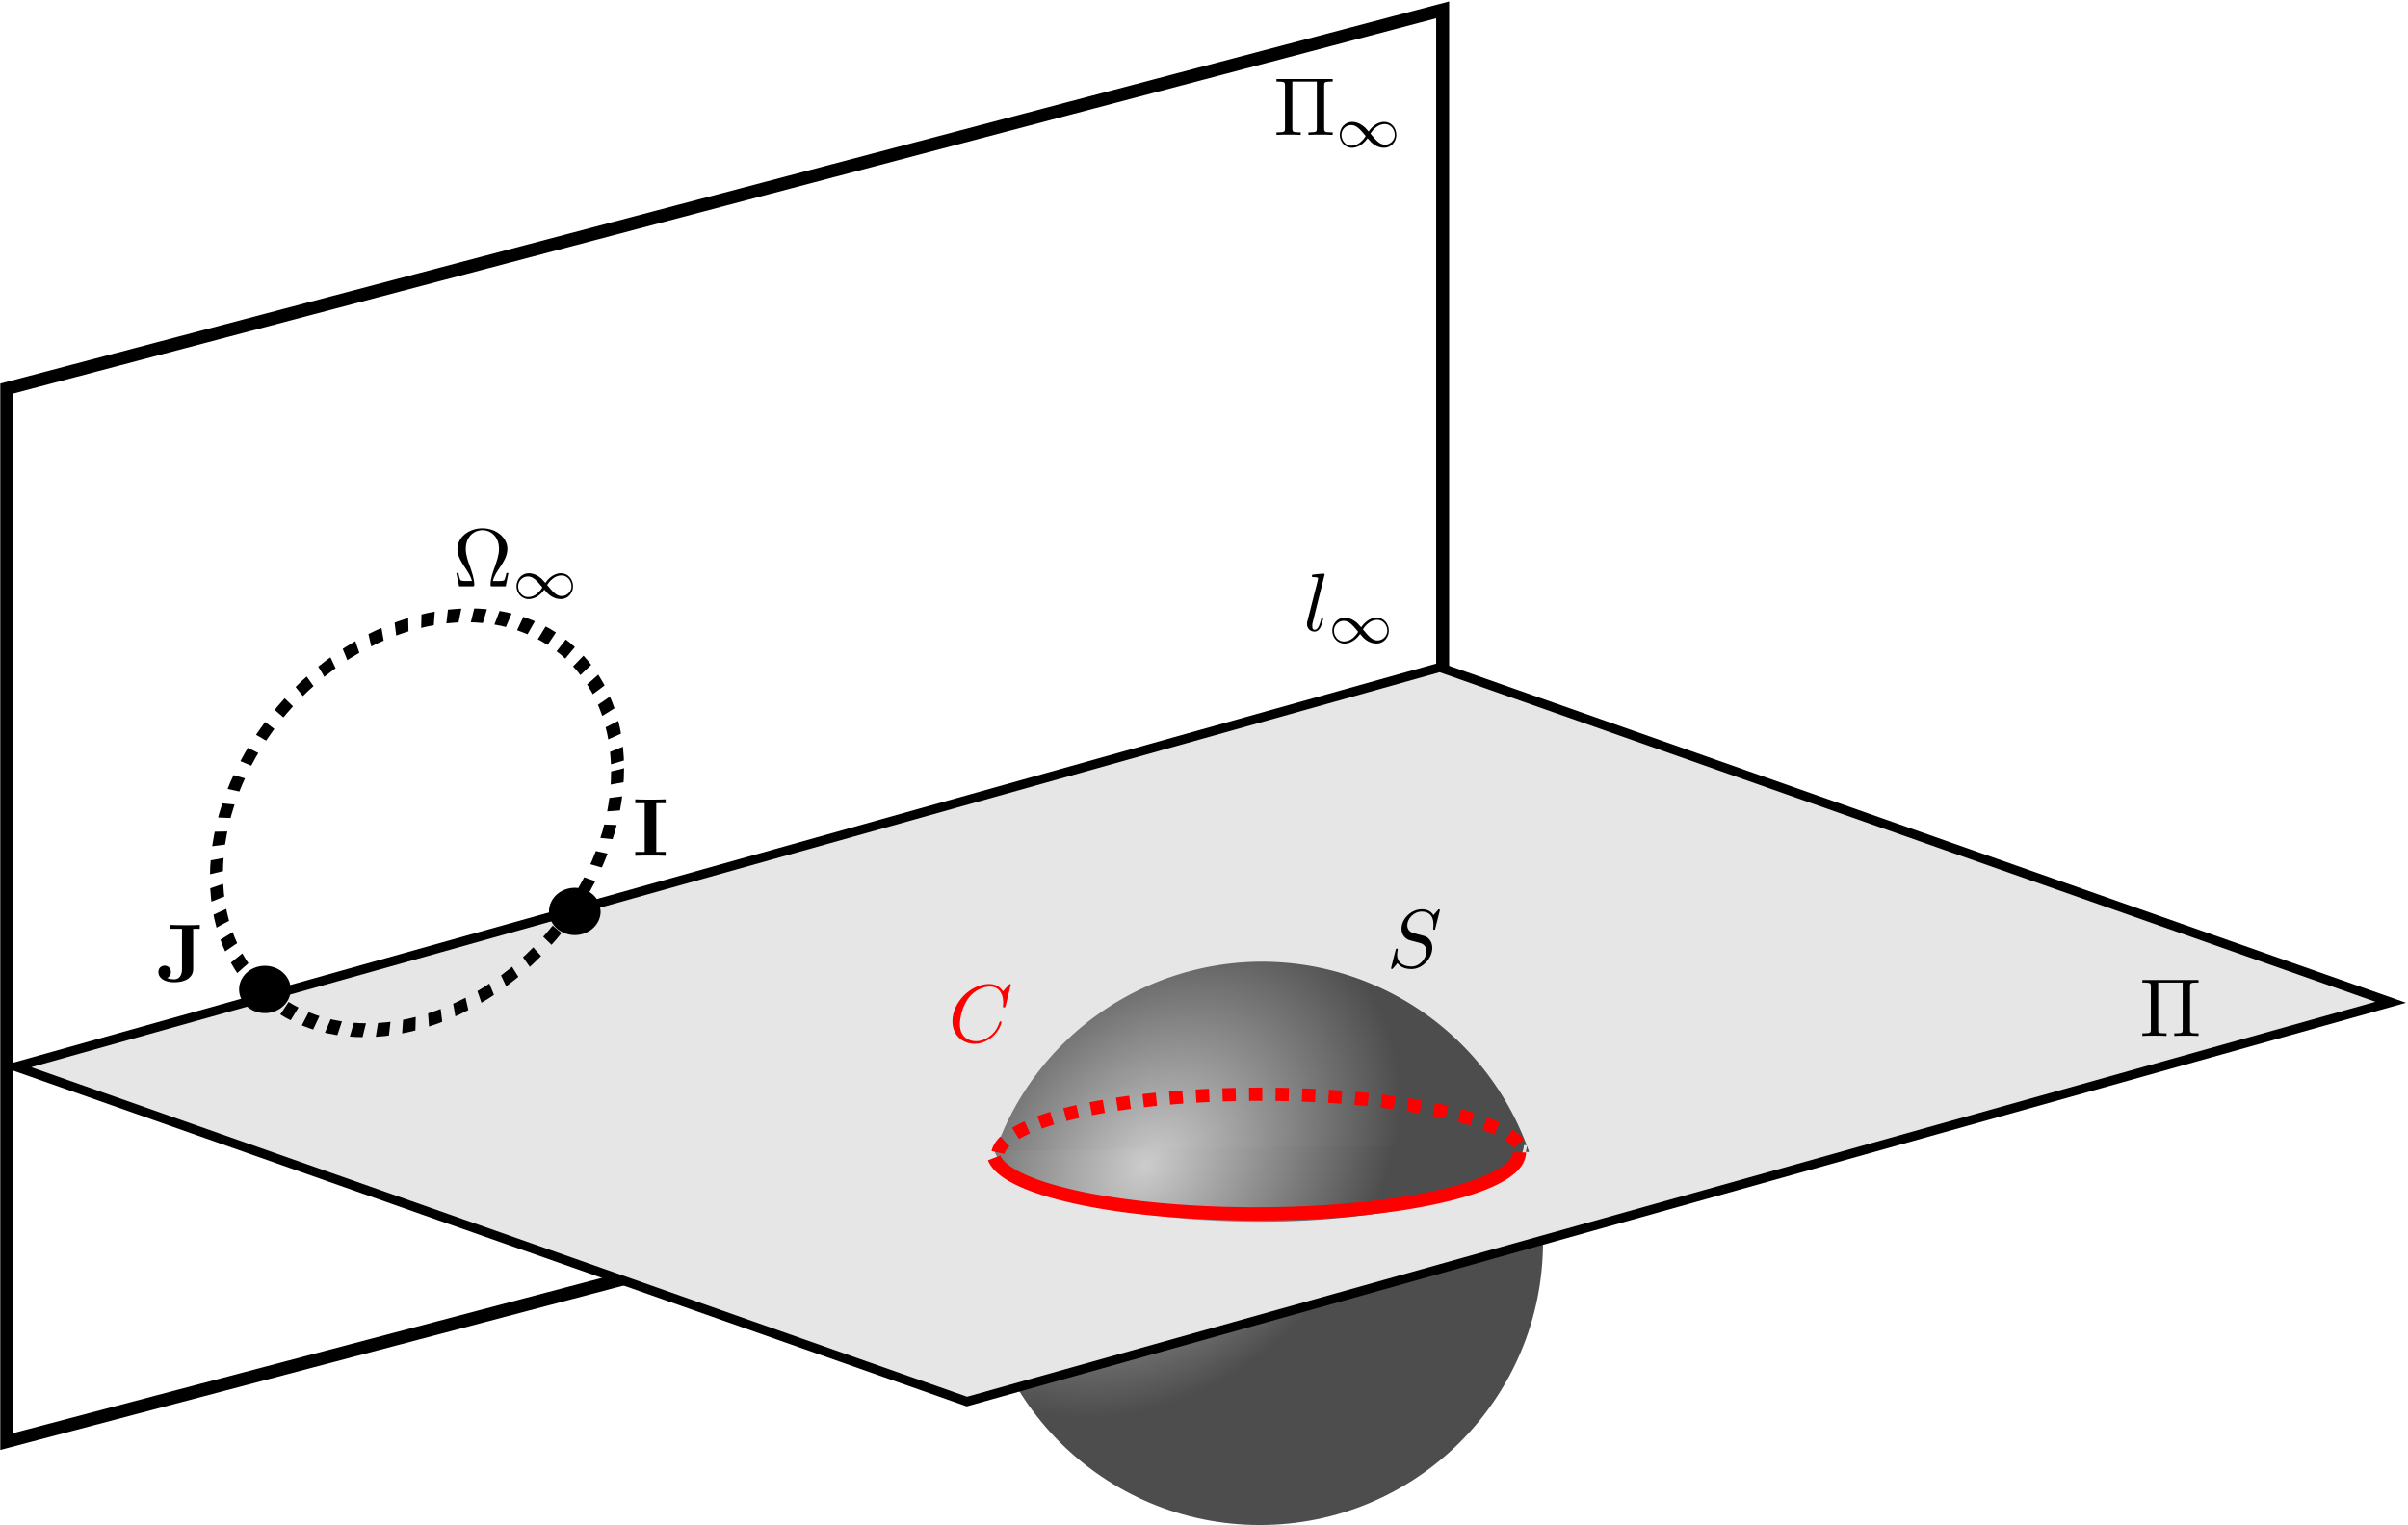 <?xml version="1.0" encoding="UTF-8" standalone="no"?>
<!-- Created with Inkscape (http://www.inkscape.org/) -->

<svg
   width="157.984mm"
   height="100.037mm"
   viewBox="0 0 157.984 100.037"
   version="1.1"
   id="svg1"
   inkscape:version="1.4 (1:1.4+202410161351+e7c3feb100)"
   sodipodi:docname="plane_circular_points.svg"
   xml:space="preserve"
   xmlns:inkscape="http://www.inkscape.org/namespaces/inkscape"
   xmlns:sodipodi="http://sodipodi.sourceforge.net/DTD/sodipodi-0.dtd"
   xmlns:xlink="http://www.w3.org/1999/xlink"
   xmlns="http://www.w3.org/2000/svg"
   xmlns:svg="http://www.w3.org/2000/svg"
   xmlns:ns1="http://www.iki.fi/pav/software/textext/"><sodipodi:namedview
     id="namedview1"
     pagecolor="#ffffff"
     bordercolor="#666666"
     borderopacity="1.0"
     inkscape:showpageshadow="2"
     inkscape:pageopacity="0.0"
     inkscape:pagecheckerboard="0"
     inkscape:deskcolor="#d1d1d1"
     inkscape:document-units="mm"
     inkscape:zoom="3.2686261"
     inkscape:cx="341.27489"
     inkscape:cy="222.26464"
     inkscape:window-width="1850"
     inkscape:window-height="1136"
     inkscape:window-x="70"
     inkscape:window-y="27"
     inkscape:window-maximized="1"
     inkscape:current-layer="layer1" /><defs
     id="defs1"><inkscape:path-effect
       effect="powerclip"
       message=""
       id="path-effect31"
       is_visible="true"
       lpeversion="1"
       inverse="true"
       flatten="false"
       hide_clip="false" /><linearGradient
       id="linearGradient26"
       inkscape:collect="always"><stop
         style="stop-color:#cccccc;stop-opacity:1;"
         offset="0"
         id="stop26" /><stop
         style="stop-color:#4d4d4d;stop-opacity:1"
         offset="1"
         id="stop27" /></linearGradient><radialGradient
       inkscape:collect="always"
       xlink:href="#linearGradient26"
       id="radialGradient27"
       cx="87.805"
       cy="135.388"
       fx="87.805"
       fy="135.388"
       r="18.575"
       gradientUnits="userSpaceOnUse"
       gradientTransform="matrix(0.566,0.526,-0.681,0.732,215.962,-35.315)" /><radialGradient
       inkscape:collect="always"
       xlink:href="#linearGradient26"
       id="radialGradient27-7"
       cx="87.805"
       cy="135.388"
       fx="87.805"
       fy="135.388"
       r="18.575"
       gradientUnits="userSpaceOnUse"
       gradientTransform="matrix(0.566,0.526,-0.681,0.732,264.362,-18.536)" /><radialGradient
       inkscape:collect="always"
       xlink:href="#linearGradient26"
       id="radialGradient27-7-4"
       cx="87.805"
       cy="135.388"
       fx="87.805"
       fy="135.388"
       r="18.575"
       gradientUnits="userSpaceOnUse"
       gradientTransform="matrix(0.566,0.526,-0.681,0.732,264.362,-18.536)" /><clipPath
       clipPathUnits="userSpaceOnUse"
       id="clipPath30"><path
         style="fill:none;stroke:#ff0000;stroke-width:0.974;stroke-dasharray:none;stroke-dashoffset:0"
         id="path30"
         sodipodi:type="arc"
         sodipodi:cx="229.25032"
         sodipodi:cy="125.39491"
         sodipodi:rx="17.301899"
         sodipodi:ry="5.0434246"
         sodipodi:start="0"
         sodipodi:end="3.0523645"
         sodipodi:arc-type="arc"
         d="m 246.552,125.395 a 17.302,5.043 0 0 1 -16.53,5.038 17.302,5.043 0 0 1 -18.005,-4.589"
         sodipodi:open="true" /></clipPath><clipPath
       clipPathUnits="userSpaceOnUse"
       id="clipPath31"><path
         id="lpe_path-effect31"
         style="fill:none;stroke:#ff0000;stroke-width:0.974;stroke-dasharray:none;stroke-dashoffset:0"
         class="powerclip"
         d="m 205.585,108.364 h 47.15 v 47.15 h -47.15 z m 6.433,17.48 a 17.302,5.043 0 0 0 18.005,4.589 17.302,5.043 0 0 0 16.53,-5.038" /></clipPath><g
       id="id-56457d49-1ef4-4620-846b-9499595e2f4a">
      <symbol
   overflow="visible"
   id="id-7280920e-e2da-428f-ba3a-6992be3d68e8">
        <path
   style="stroke:none"
   d=""
   id="id-e574ef5c-bcaa-4a6e-a270-4f3b23407407" />
      </symbol>
      <symbol
   overflow="visible"
   id="id-0d71722a-b58d-4b68-be81-cf0f7fa5037f">
        <path
   style="stroke:none"
   d="m 6.109,-6 c 0,-0.359 0.016,-0.469 0.781,-0.469 h 0.25 v -0.312 h -6.812 v 0.312 H 0.562 c 0.766,0 0.797,0.109 0.797,0.469 v 5.219 c 0,0.359 -0.031,0.469 -0.797,0.469 H 0.328 V 0 c 0.344,-0.031 1.094,-0.031 1.469,-0.031 0.375,0 1.125,0 1.469,0.031 V -0.312 H 3.031 C 2.266,-0.312 2.25,-0.422 2.25,-0.781 v -5.688 h 2.969 v 5.688 c 0,0.359 -0.016,0.469 -0.781,0.469 H 4.203 V 0 c 0.344,-0.031 1.078,-0.031 1.453,-0.031 0.391,0 1.125,0 1.484,0.031 v -0.312 h -0.25 c -0.766,0 -0.781,-0.109 -0.781,-0.469 z m 0,0"
   id="id-9ff4038b-7724-48f6-9d16-88eb85677295" />
      </symbol>
      <symbol
   overflow="visible"
   id="id-c1cb4207-f00b-4966-b0a1-df1460dcf2ac">
        <path
   style="stroke:none"
   d=""
   id="id-869de157-a900-4ce6-8e28-1c7563c39dfd" />
      </symbol>
      <symbol
   overflow="visible"
   id="id-c2e68b8d-7d0d-4eec-9c4e-459a1afa4399">
        <path
   style="stroke:none"
   d="m 4.031,-1.906 c -0.375,-0.438 -0.484,-0.547 -0.75,-0.734 -0.422,-0.312 -0.875,-0.438 -1.25,-0.438 -0.875,0 -1.5,0.75 -1.5,1.578 0,0.812 0.609,1.562 1.469,1.562 0.969,0 1.656,-0.781 1.906,-1.156 0.359,0.438 0.484,0.547 0.734,0.734 0.438,0.312 0.875,0.422 1.266,0.422 0.859,0 1.484,-0.734 1.484,-1.562 0,-0.828 -0.594,-1.578 -1.469,-1.578 -0.969,0 -1.641,0.797 -1.891,1.172 z m 0.219,0.25 c 0.281,-0.453 0.891,-1.156 1.734,-1.156 0.719,0 1.219,0.641 1.219,1.312 0,0.656 -0.547,1.188 -1.188,1.188 -0.656,0 -1.094,-0.531 -1.766,-1.344 z M 3.672,-1.359 C 3.406,-0.906 2.797,-0.188 1.938,-0.188 c -0.719,0 -1.203,-0.641 -1.203,-1.312 0,-0.672 0.547,-1.188 1.188,-1.188 0.641,0 1.094,0.531 1.75,1.328 z m 0,0"
   id="id-a2a199f2-4ea8-4028-8c6b-a21162aae136" />
      </symbol>
    </g></defs><g
     inkscape:label="Layer 1"
     inkscape:groupmode="layer"
     id="layer1"
     transform="translate(-98.1, -33.698)"><rect
       style="fill:none;stroke:#000000;stroke-width:0.88;stroke-dasharray:none"
       id="rect27"
       width="97.42"
       height="69.071"
       x="101.907"
       y="85.173"
       transform="matrix(0.967,-0.255,0,1,0,0)" /><circle
       style="fill:url(#radialGradient27);fill-opacity:1;stroke:none;stroke-width:0.865;stroke-dasharray:none"
       id="path23"
       cx="180.76"
       cy="115.16"
       r="18.575" /><rect
       style="fill:#e6e6e6;stroke:#000000;stroke-width:1.052;stroke-dasharray:none;stroke-dashoffset:0"
       id="rect28"
       width="97.004"
       height="66.162"
       x="-112.904"
       y="220.438"
       transform="matrix(0.963,-0.27,0.943,0.332,0,0)" /><g
       id="g32"
       transform="translate(-48.283,-16.583)"><path
         id="path32"
         clip-path="url(#clipPath31)"
         style="fill:url(#radialGradient27-7);fill-opacity:1;stroke:none;stroke-width:0.865;stroke-dasharray:none"
         d="m 229.16,113.364 a 18.575,18.575 0 0 0 -17.501,12.48 h 35.044 a 18.575,18.575 0 0 0 -17.543,-12.48 z" /><circle
         style="fill:url(#radialGradient27-7-4);fill-opacity:1;stroke:none;stroke-width:0.865;stroke-dasharray:none"
         id="path23-2-6"
         r="18.575"
         cy="131.939"
         cx="229.16"
         clip-path="url(#clipPath30)"
         transform="matrix(1.006,0,0,1.012,-1.665,-1.582)" /></g><path
       style="fill:none;stroke:#ff0000;stroke-width:0.87;stroke-dasharray:none;stroke-dashoffset:0"
       id="path28"
       sodipodi:type="arc"
       sodipodi:cx="180.52019"
       sodipodi:cy="109.29119"
       sodipodi:rx="17.263922"
       sodipodi:ry="4.0325952"
       sodipodi:start="0"
       sodipodi:end="3.0523645"
       sodipodi:arc-type="arc"
       d="m 197.784,109.291 a 17.264,4.033 0 0 1 -16.494,4.029 17.264,4.033 0 0 1 -17.965,-3.669"
       sodipodi:open="true" /><path
       style="fill:none;stroke:#ff0000;stroke-width:0.87;stroke-dasharray:0.87, 0.87;stroke-dashoffset:0"
       id="path28-2"
       sodipodi:type="arc"
       sodipodi:cx="180.81808"
       sodipodi:cy="109.50868"
       sodipodi:rx="17.263922"
       sodipodi:ry="4.0325952"
       sodipodi:start="3.1942816"
       sodipodi:end="6.1837095"
       sodipodi:arc-type="arc"
       d="m 163.578,109.296 a 17.264,4.033 0 0 1 16.836,-3.819 17.264,4.033 0 0 1 17.582,3.631"
       sodipodi:open="true" /><ellipse
       style="fill:none;stroke:#000000;stroke-width:0.88;stroke-dasharray:0.88, 0.88;stroke-dashoffset:0"
       id="path27"
       cx="129.741"
       cy="120.754"
       rx="13.608"
       ry="13.156"
       transform="matrix(0.967,-0.255,0,1,0,0)" /><g
       transform="matrix(0.541,0,0,0.541,128.042,68.353)"
       ns1:version="1.11.0"
       ns1:texconverter="pdflatex"
       ns1:pdfconverter="inkscape"
       ns1:text="$\\Omega_\\infty$"
       ns1:preamble="/home/inaki/.config/inkscape/extensions/textext/default_packages.tex"
       ns1:scale="1.0"
       ns1:alignment="middle center"
       ns1:inkscapeversion="1.4"
       ns1:jacobian_sqrt="0.352778"
       id="g35"><defs
   id="id-5e06609e-aa81-42fe-af1f-080f8d385d22">
    <g
   id="id-714bd3c3-fc25-4763-942b-decf24c913b3">
      <symbol
   overflow="visible"
   id="id-f098a775-b4ce-4942-9619-5fd15f96c501">
        <path
   style="stroke:none;stroke-width:0"
   d=""
   id="id-24a8436b-8d31-4e4d-9790-8b255f3e4ae4" />
      </symbol>
      <symbol
   overflow="visible"
   id="id-d053ee84-084e-42eb-803d-28c473ce6c1c">
        <path
   style="stroke:none;stroke-width:0"
   d="M 6.75,-1.609 H 6.5 c -0.047,0.25 -0.094,0.484 -0.188,0.719 -0.047,0.156 -0.078,0.25 -0.656,0.25 H 4.859 C 5,-1.203 5.297,-1.688 5.75,-2.344 c 0.469,-0.703 0.875,-1.391 0.875,-2.188 0,-1.375 -1.344,-2.5 -3.031,-2.5 -1.703,0 -3.031,1.141 -3.031,2.5 0,0.797 0.406,1.484 0.875,2.188 0.438,0.656 0.75,1.141 0.891,1.703 H 1.531 C 0.953,-0.641 0.922,-0.734 0.875,-0.875 0.781,-1.109 0.734,-1.359 0.688,-1.609 h -0.25 L 0.766,0 h 1.594 c 0.219,0 0.25,0 0.25,-0.203 0,-0.703 -0.312,-1.578 -0.531,-2.219 -0.219,-0.578 -0.5,-1.359 -0.5,-2.109 0,-1.594 1.109,-2.281 2.016,-2.281 0.953,0 2.016,0.719 2.016,2.281 0,0.75 -0.281,1.5 -0.562,2.312 -0.156,0.422 -0.469,1.328 -0.469,2.016 C 4.578,0 4.609,0 4.828,0 h 1.594 z m 0,0"
   id="id-70caa095-138c-40b9-93b7-b40d80244ce3" />
      </symbol>
      <symbol
   overflow="visible"
   id="id-506af22f-3efc-4e7b-856e-e62a08526428">
        <path
   style="stroke:none;stroke-width:0"
   d=""
   id="id-591ba02a-7a12-42f1-93e6-a8e6ceaa646b" />
      </symbol>
      <symbol
   overflow="visible"
   id="id-8ed7a9b1-99c1-4849-abb6-ea092cc8578d">
        <path
   style="stroke:none;stroke-width:0"
   d="m 4.031,-1.906 c -0.375,-0.438 -0.484,-0.547 -0.75,-0.734 -0.422,-0.312 -0.875,-0.438 -1.25,-0.438 -0.875,0 -1.5,0.75 -1.5,1.578 0,0.812 0.609,1.562 1.469,1.562 0.969,0 1.656,-0.781 1.906,-1.156 0.359,0.438 0.484,0.547 0.734,0.734 0.438,0.312 0.875,0.422 1.266,0.422 0.859,0 1.484,-0.734 1.484,-1.562 0,-0.828 -0.594,-1.578 -1.469,-1.578 -0.969,0 -1.641,0.797 -1.891,1.172 z m 0.219,0.25 c 0.281,-0.453 0.891,-1.156 1.734,-1.156 0.719,0 1.219,0.641 1.219,1.312 0,0.656 -0.547,1.188 -1.188,1.188 -0.656,0 -1.094,-0.531 -1.766,-1.344 z M 3.672,-1.359 C 3.406,-0.906 2.797,-0.188 1.938,-0.188 c -0.719,0 -1.203,-0.641 -1.203,-1.312 0,-0.672 0.547,-1.188 1.188,-1.188 0.641,0 1.094,0.531 1.75,1.328 z m 0,0"
   id="id-cc677d1e-e3f0-4b5e-9af4-1f4e0909a165" />
      </symbol>
    </g>
  </defs>
  <g
   id="id-a87c6fc9-1b3d-4258-895a-4bdf0dada806"
   transform="translate(-149.15,-127.734)">
    <g
   style="fill:#000000;fill-opacity:1"
   id="id-9b1f61c5-68f9-4228-b253-d102797d6c43">
      <g
   transform="translate(148.712,134.765)"
   id="g33"><path
   style="stroke:none;stroke-width:0"
   d="M 6.75,-1.609 H 6.5 c -0.047,0.25 -0.094,0.484 -0.188,0.719 -0.047,0.156 -0.078,0.25 -0.656,0.25 H 4.859 C 5,-1.203 5.297,-1.688 5.75,-2.344 c 0.469,-0.703 0.875,-1.391 0.875,-2.188 0,-1.375 -1.344,-2.5 -3.031,-2.5 -1.703,0 -3.031,1.141 -3.031,2.5 0,0.797 0.406,1.484 0.875,2.188 0.438,0.656 0.75,1.141 0.891,1.703 H 1.531 C 0.953,-0.641 0.922,-0.734 0.875,-0.875 0.781,-1.109 0.734,-1.359 0.688,-1.609 h -0.25 L 0.766,0 h 1.594 c 0.219,0 0.25,0 0.25,-0.203 0,-0.703 -0.312,-1.578 -0.531,-2.219 -0.219,-0.578 -0.5,-1.359 -0.5,-2.109 0,-1.594 1.109,-2.281 2.016,-2.281 0.953,0 2.016,0.719 2.016,2.281 0,0.75 -0.281,1.5 -0.562,2.312 -0.156,0.422 -0.469,1.328 -0.469,2.016 C 4.578,0 4.609,0 4.828,0 h 1.594 z m 0,0"
   id="id-50d36741-c0e9-4f2f-982b-446101a3acc5" />
      </g></g>
    <g
   style="fill:#000000;fill-opacity:1"
   id="id-fa1b3a4c-5a79-44b8-8a29-a4a450ac20c3">
      <g
   transform="translate(155.908,136.259)"
   id="g34"><path
   style="stroke:none;stroke-width:0"
   d="m 4.031,-1.906 c -0.375,-0.438 -0.484,-0.547 -0.75,-0.734 -0.422,-0.312 -0.875,-0.438 -1.25,-0.438 -0.875,0 -1.5,0.75 -1.5,1.578 0,0.812 0.609,1.562 1.469,1.562 0.969,0 1.656,-0.781 1.906,-1.156 0.359,0.438 0.484,0.547 0.734,0.734 0.438,0.312 0.875,0.422 1.266,0.422 0.859,0 1.484,-0.734 1.484,-1.562 0,-0.828 -0.594,-1.578 -1.469,-1.578 -0.969,0 -1.641,0.797 -1.891,1.172 z m 0.219,0.25 c 0.281,-0.453 0.891,-1.156 1.734,-1.156 0.719,0 1.219,0.641 1.219,1.312 0,0.656 -0.547,1.188 -1.188,1.188 -0.656,0 -1.094,-0.531 -1.766,-1.344 z M 3.672,-1.359 C 3.406,-0.906 2.797,-0.188 1.938,-0.188 c -0.719,0 -1.203,-0.641 -1.203,-1.312 0,-0.672 0.547,-1.188 1.188,-1.188 0.641,0 1.094,0.531 1.75,1.328 z m 0,0"
   id="id-e751d209-d386-4dec-8dde-e45e771ef83d" />
      </g></g>
  </g>
</g><path
       style="fill:#000000;stroke:none;stroke-width:1.052;stroke-dasharray:none;stroke-dashoffset:0"
       id="path50"
       sodipodi:type="arc"
       sodipodi:cx="115.48011"
       sodipodi:cy="98.603218"
       sodipodi:rx="1.6925465"
       sodipodi:ry="1.5515009"
       sodipodi:start="0"
       sodipodi:end="6.0470541"
       sodipodi:open="true"
       sodipodi:arc-type="arc"
       d="m 117.173,98.603 a 1.693,1.552 0 0 1 -1.593,1.549 1.693,1.552 0 0 1 -1.781,-1.366 1.693,1.552 0 0 1 1.383,-1.71 1.693,1.552 0 0 1 1.944,1.164" /><path
       style="fill:#000000;stroke:none;stroke-width:1.052;stroke-dasharray:none;stroke-dashoffset:0"
       id="path50-7"
       sodipodi:type="arc"
       sodipodi:cx="135.8125"
       sodipodi:cy="93.484665"
       sodipodi:rx="1.6925465"
       sodipodi:ry="1.5515009"
       sodipodi:start="0"
       sodipodi:end="6.0470541"
       sodipodi:open="true"
       sodipodi:arc-type="arc"
       d="m 137.505,93.485 a 1.693,1.552 0 0 1 -1.593,1.549 1.693,1.552 0 0 1 -1.781,-1.366 1.693,1.552 0 0 1 1.383,-1.71 1.693,1.552 0 0 1 1.944,1.164" /><g
       transform="matrix(0.541,0,0,0.541,183.849,71.326)"
       ns1:version="1.11.0"
       ns1:texconverter="pdflatex"
       ns1:pdfconverter="inkscape"
       ns1:text="$l_\\infty$"
       ns1:preamble="/home/inaki/.config/inkscape/extensions/textext/default_packages.tex"
       ns1:scale="1.0"
       ns1:alignment="middle center"
       ns1:inkscapeversion="1.4"
       ns1:jacobian_sqrt="0.352778"
       id="g52"><defs
   id="id-f53b64b2-02d3-42aa-bff7-fe1402ea631b">
    <g
   id="id-782944da-2fdd-4255-a84b-b735ea98b260">
      <symbol
   overflow="visible"
   id="id-8c148df2-9160-4c89-9fb2-240d1c12e97a">
        <path
   style="stroke:none;stroke-width:0"
   d=""
   id="id-9421576d-1c17-45db-b139-061b36232b59" />
      </symbol>
      <symbol
   overflow="visible"
   id="id-673a142e-36d7-42c8-9611-619565862b78">
        <path
   style="stroke:none;stroke-width:0"
   d="m 2.578,-6.812 c 0,0 0,-0.109 -0.141,-0.109 -0.219,0 -0.953,0.078 -1.219,0.109 -0.078,0 -0.188,0.016 -0.188,0.203 0,0.109 0.109,0.109 0.25,0.109 0.484,0 0.5,0.094 0.5,0.172 L 1.75,-6.125 0.484,-1.141 C 0.453,-1.031 0.438,-0.969 0.438,-0.812 c 0,0.578 0.438,0.922 0.906,0.922 0.328,0 0.578,-0.203 0.75,-0.562 0.172,-0.375 0.297,-0.953 0.297,-0.969 0,-0.109 -0.094,-0.109 -0.125,-0.109 -0.094,0 -0.109,0.047 -0.125,0.188 C 1.969,-0.703 1.781,-0.109 1.375,-0.109 c -0.297,0 -0.297,-0.312 -0.297,-0.453 0,-0.25 0.016,-0.297 0.062,-0.484 z m 0,0"
   id="id-827563cb-4d02-402c-bd5b-e39607470dd7" />
      </symbol>
      <symbol
   overflow="visible"
   id="id-3e1979bf-27e1-47b6-a323-2cf027fb188a">
        <path
   style="stroke:none;stroke-width:0"
   d=""
   id="id-c5c38b16-863b-4f77-8ea2-4c941705c494" />
      </symbol>
      <symbol
   overflow="visible"
   id="id-9539b983-093f-431f-807b-ab0485c18ccb">
        <path
   style="stroke:none;stroke-width:0"
   d="m 4.031,-1.906 c -0.375,-0.438 -0.484,-0.547 -0.75,-0.734 -0.422,-0.312 -0.875,-0.438 -1.25,-0.438 -0.875,0 -1.5,0.75 -1.5,1.578 0,0.812 0.609,1.562 1.469,1.562 0.969,0 1.656,-0.781 1.906,-1.156 0.359,0.438 0.484,0.547 0.734,0.734 0.438,0.312 0.875,0.422 1.266,0.422 0.859,0 1.484,-0.734 1.484,-1.562 0,-0.828 -0.594,-1.578 -1.469,-1.578 -0.969,0 -1.641,0.797 -1.891,1.172 z m 0.219,0.25 c 0.281,-0.453 0.891,-1.156 1.734,-1.156 0.719,0 1.219,0.641 1.219,1.312 0,0.656 -0.547,1.188 -1.188,1.188 -0.656,0 -1.094,-0.531 -1.766,-1.344 z M 3.672,-1.359 C 3.406,-0.906 2.797,-0.188 1.938,-0.188 c -0.719,0 -1.203,-0.641 -1.203,-1.312 0,-0.672 0.547,-1.188 1.188,-1.188 0.641,0 1.094,0.531 1.75,1.328 z m 0,0"
   id="id-53e8d5b1-801a-4ba4-bb32-dc0cc25efe50" />
      </symbol>
    </g>
  </defs>
  <g
   id="id-a8de763a-37c5-412f-ac2f-a8401a872142"
   transform="translate(-149.15,-127.843)">
    <g
   style="fill:#000000;fill-opacity:1"
   id="id-b01e350a-4f04-4109-b1a3-bb30358064b7">
      <g
   transform="translate(148.712,134.765)"
   id="g50"><path
   style="stroke:none;stroke-width:0"
   d="m 2.578,-6.812 c 0,0 0,-0.109 -0.141,-0.109 -0.219,0 -0.953,0.078 -1.219,0.109 -0.078,0 -0.188,0.016 -0.188,0.203 0,0.109 0.109,0.109 0.25,0.109 0.484,0 0.5,0.094 0.5,0.172 L 1.75,-6.125 0.484,-1.141 C 0.453,-1.031 0.438,-0.969 0.438,-0.812 c 0,0.578 0.438,0.922 0.906,0.922 0.328,0 0.578,-0.203 0.75,-0.562 0.172,-0.375 0.297,-0.953 0.297,-0.969 0,-0.109 -0.094,-0.109 -0.125,-0.109 -0.094,0 -0.109,0.047 -0.125,0.188 C 1.969,-0.703 1.781,-0.109 1.375,-0.109 c -0.297,0 -0.297,-0.312 -0.297,-0.453 0,-0.25 0.016,-0.297 0.062,-0.484 z m 0,0"
   id="id-47e5690a-4883-4dc7-b752-572702b0365e" />
      </g></g>
    <g
   style="fill:#000000;fill-opacity:1"
   id="id-94002012-e963-479e-9b14-9b289a8e40f4">
      <g
   transform="translate(151.685,136.259)"
   id="g51"><path
   style="stroke:none;stroke-width:0"
   d="m 4.031,-1.906 c -0.375,-0.438 -0.484,-0.547 -0.75,-0.734 -0.422,-0.312 -0.875,-0.438 -1.25,-0.438 -0.875,0 -1.5,0.75 -1.5,1.578 0,0.812 0.609,1.562 1.469,1.562 0.969,0 1.656,-0.781 1.906,-1.156 0.359,0.438 0.484,0.547 0.734,0.734 0.438,0.312 0.875,0.422 1.266,0.422 0.859,0 1.484,-0.734 1.484,-1.562 0,-0.828 -0.594,-1.578 -1.469,-1.578 -0.969,0 -1.641,0.797 -1.891,1.172 z m 0.219,0.25 c 0.281,-0.453 0.891,-1.156 1.734,-1.156 0.719,0 1.219,0.641 1.219,1.312 0,0.656 -0.547,1.188 -1.188,1.188 -0.656,0 -1.094,-0.531 -1.766,-1.344 z M 3.672,-1.359 C 3.406,-0.906 2.797,-0.188 1.938,-0.188 c -0.719,0 -1.203,-0.641 -1.203,-1.312 0,-0.672 0.547,-1.188 1.188,-1.188 0.641,0 1.094,0.531 1.75,1.328 z m 0,0"
   id="id-4575d9ec-64f8-4387-9df7-5bb641a98c32" />
      </g></g>
  </g>
</g></g><g
     transform="matrix(0.541,0,0,0.541,83.748,5.182)"
     ns1:version="1.11.0"
     ns1:texconverter="pdflatex"
     ns1:pdfconverter="inkscape"
     ns1:text="$\\Pi_\\infty$"
     ns1:preamble="/home/inaki/.config/inkscape/extensions/textext/default_packages.tex"
     ns1:scale="1.0"
     ns1:alignment="middle center"
     ns1:inkscapeversion="1.4"
     ns1:jacobian_sqrt="0.352778"
     id="g37"><defs
   id="id-724d07a8-7197-471a-a196-290437e13ee7">
    <g
   id="g40">
      <symbol
   overflow="visible"
   id="symbol37">
        <path
   style="stroke:none"
   d=""
   id="path37" />
      </symbol>
      <symbol
   overflow="visible"
   id="symbol38">
        <path
   style="stroke:none"
   d="m 6.109,-6 c 0,-0.359 0.016,-0.469 0.781,-0.469 h 0.25 v -0.312 h -6.812 v 0.312 H 0.562 c 0.766,0 0.797,0.109 0.797,0.469 v 5.219 c 0,0.359 -0.031,0.469 -0.797,0.469 H 0.328 V 0 c 0.344,-0.031 1.094,-0.031 1.469,-0.031 0.375,0 1.125,0 1.469,0.031 V -0.312 H 3.031 C 2.266,-0.312 2.25,-0.422 2.25,-0.781 v -5.688 h 2.969 v 5.688 c 0,0.359 -0.016,0.469 -0.781,0.469 H 4.203 V 0 c 0.344,-0.031 1.078,-0.031 1.453,-0.031 0.391,0 1.125,0 1.484,0.031 v -0.312 h -0.25 c -0.766,0 -0.781,-0.109 -0.781,-0.469 z m 0,0"
   id="path38" />
      </symbol>
      <symbol
   overflow="visible"
   id="symbol39">
        <path
   style="stroke:none"
   d=""
   id="path39" />
      </symbol>
      <symbol
   overflow="visible"
   id="symbol40">
        <path
   style="stroke:none"
   d="m 4.031,-1.906 c -0.375,-0.438 -0.484,-0.547 -0.75,-0.734 -0.422,-0.312 -0.875,-0.438 -1.25,-0.438 -0.875,0 -1.5,0.75 -1.5,1.578 0,0.812 0.609,1.562 1.469,1.562 0.969,0 1.656,-0.781 1.906,-1.156 0.359,0.438 0.484,0.547 0.734,0.734 0.438,0.312 0.875,0.422 1.266,0.422 0.859,0 1.484,-0.734 1.484,-1.562 0,-0.828 -0.594,-1.578 -1.469,-1.578 -0.969,0 -1.641,0.797 -1.891,1.172 z m 0.219,0.25 c 0.281,-0.453 0.891,-1.156 1.734,-1.156 0.719,0 1.219,0.641 1.219,1.312 0,0.656 -0.547,1.188 -1.188,1.188 -0.656,0 -1.094,-0.531 -1.766,-1.344 z M 3.672,-1.359 C 3.406,-0.906 2.797,-0.188 1.938,-0.188 c -0.719,0 -1.203,-0.641 -1.203,-1.312 0,-0.672 0.547,-1.188 1.188,-1.188 0.641,0 1.094,0.531 1.75,1.328 z m 0,0"
   id="path40" />
      </symbol>
    </g>
  </defs>
  <g
   id="id-374d12fa-2838-48ca-a65f-e6d5370c34fa"
   transform="translate(-149.04,-127.984)">
    <g
   style="fill:#000000;fill-opacity:1"
   id="id-e3be8742-5cd5-4189-8016-94cb131bf6a6">
      <g
   transform="translate(148.712,134.765)"
   id="g35-3"><path
   style="stroke:none"
   d="m 6.109,-6 c 0,-0.359 0.016,-0.469 0.781,-0.469 h 0.25 v -0.312 h -6.812 v 0.312 H 0.562 c 0.766,0 0.797,0.109 0.797,0.469 v 5.219 c 0,0.359 -0.031,0.469 -0.797,0.469 H 0.328 V 0 c 0.344,-0.031 1.094,-0.031 1.469,-0.031 0.375,0 1.125,0 1.469,0.031 V -0.312 H 3.031 C 2.266,-0.312 2.25,-0.422 2.25,-0.781 v -5.688 h 2.969 v 5.688 c 0,0.359 -0.016,0.469 -0.781,0.469 H 4.203 V 0 c 0.344,-0.031 1.078,-0.031 1.453,-0.031 0.391,0 1.125,0 1.484,0.031 v -0.312 h -0.25 c -0.766,0 -0.781,-0.109 -0.781,-0.469 z m 0,0"
   id="id-3872ee2b-1712-4e18-ae4c-b8479f42f943" />
      </g></g>
    <g
   style="fill:#000000;fill-opacity:1"
   id="id-b0358f4f-2eab-4b7c-b72b-1581bb5c053a">
      <g
   transform="translate(156.184,136.259)"
   id="g36"><path
   style="stroke:none"
   d="m 4.031,-1.906 c -0.375,-0.438 -0.484,-0.547 -0.75,-0.734 -0.422,-0.312 -0.875,-0.438 -1.25,-0.438 -0.875,0 -1.5,0.75 -1.5,1.578 0,0.812 0.609,1.562 1.469,1.562 0.969,0 1.656,-0.781 1.906,-1.156 0.359,0.438 0.484,0.547 0.734,0.734 0.438,0.312 0.875,0.422 1.266,0.422 0.859,0 1.484,-0.734 1.484,-1.562 0,-0.828 -0.594,-1.578 -1.469,-1.578 -0.969,0 -1.641,0.797 -1.891,1.172 z m 0.219,0.25 c 0.281,-0.453 0.891,-1.156 1.734,-1.156 0.719,0 1.219,0.641 1.219,1.312 0,0.656 -0.547,1.188 -1.188,1.188 -0.656,0 -1.094,-0.531 -1.766,-1.344 z M 3.672,-1.359 C 3.406,-0.906 2.797,-0.188 1.938,-0.188 c -0.719,0 -1.203,-0.641 -1.203,-1.312 0,-0.672 0.547,-1.188 1.188,-1.188 0.641,0 1.094,0.531 1.75,1.328 z m 0,0"
   id="id-a13ae43b-bfeb-4f0d-9532-d3d8f9d0c997" />
      </g></g>
  </g>
</g><g
     transform="matrix(0.541,0,0,0.541,91.265,59.646)"
     ns1:version="1.11.0"
     ns1:texconverter="pdflatex"
     ns1:pdfconverter="inkscape"
     ns1:text="$S$"
     ns1:preamble="/home/inaki/.config/inkscape/extensions/textext/default_packages.tex"
     ns1:scale="1.0"
     ns1:alignment="middle center"
     ns1:inkscapeversion="1.4"
     ns1:jacobian_sqrt="0.352778"
     id="g42"><defs
   id="id-8c993163-a7a0-4c61-973f-577758720780">
    <g
   id="id-7b2def8f-6dfc-44bd-8b10-82cbc40e9c19">
      <symbol
   overflow="visible"
   id="id-8578b76a-0b1f-4dc2-b135-3378fcb1e181">
        <path
   style="stroke:none;stroke-width:0"
   d=""
   id="id-3a4a6bc0-2668-4ef8-ad31-b81477e969e3" />
      </symbol>
      <symbol
   overflow="visible"
   id="id-123e7238-e7d2-4094-952f-4124e4cd9a6e">
        <path
   style="stroke:none;stroke-width:0"
   d="m 6.438,-6.922 c 0,-0.031 -0.031,-0.109 -0.125,-0.109 -0.047,0 -0.047,0.016 -0.172,0.156 L 5.656,-6.312 c -0.25,-0.469 -0.766,-0.719 -1.422,-0.719 -1.266,0 -2.453,1.156 -2.453,2.359 0,0.797 0.516,1.266 1.031,1.406 l 1.062,0.281 c 0.375,0.094 0.922,0.25 0.922,1.062 0,0.891 -0.812,1.828 -1.797,1.828 -0.641,0 -1.75,-0.219 -1.75,-1.453 0,-0.234 0.062,-0.484 0.062,-0.531 0.016,-0.047 0.016,-0.062 0.016,-0.078 0,-0.094 -0.062,-0.109 -0.109,-0.109 -0.047,0 -0.078,0.016 -0.109,0.047 -0.031,0.031 -0.594,2.312 -0.594,2.344 0,0.047 0.047,0.094 0.109,0.094 0.047,0 0.062,-0.016 0.188,-0.156 L 1.297,-0.5 c 0.422,0.578 1.109,0.719 1.688,0.719 1.359,0 2.531,-1.328 2.531,-2.562 0,-0.688 -0.344,-1.031 -0.484,-1.172 C 4.797,-3.734 4.641,-3.781 3.766,-4 3.531,-4.062 3.188,-4.172 3.094,-4.188 2.828,-4.281 2.484,-4.562 2.484,-5.094 c 0,-0.812 0.797,-1.656 1.75,-1.656 0.812,0 1.422,0.438 1.422,1.547 0,0.312 -0.031,0.5 -0.031,0.562 0,0 0,0.094 0.109,0.094 0.109,0 0.125,-0.031 0.156,-0.203 z m 0,0"
   id="id-f52ebf6e-2812-46a0-be36-f54fcc8fb756" />
      </symbol>
    </g>
  </defs>
  <g
   id="id-08cda4c4-6c9a-4500-8f10-c8e1fceb49f4"
   transform="translate(-149.228,-127.734)">
    <g
   style="fill:#000000;fill-opacity:1"
   id="id-eb521b19-73cc-45ad-95f3-82c1a2b455d5">
      <g
   transform="translate(148.712,134.765)"
   id="g41"><path
   style="stroke:none;stroke-width:0"
   d="m 6.438,-6.922 c 0,-0.031 -0.031,-0.109 -0.125,-0.109 -0.047,0 -0.047,0.016 -0.172,0.156 L 5.656,-6.312 c -0.25,-0.469 -0.766,-0.719 -1.422,-0.719 -1.266,0 -2.453,1.156 -2.453,2.359 0,0.797 0.516,1.266 1.031,1.406 l 1.062,0.281 c 0.375,0.094 0.922,0.25 0.922,1.062 0,0.891 -0.812,1.828 -1.797,1.828 -0.641,0 -1.75,-0.219 -1.75,-1.453 0,-0.234 0.062,-0.484 0.062,-0.531 0.016,-0.047 0.016,-0.062 0.016,-0.078 0,-0.094 -0.062,-0.109 -0.109,-0.109 -0.047,0 -0.078,0.016 -0.109,0.047 -0.031,0.031 -0.594,2.312 -0.594,2.344 0,0.047 0.047,0.094 0.109,0.094 0.047,0 0.062,-0.016 0.188,-0.156 L 1.297,-0.5 c 0.422,0.578 1.109,0.719 1.688,0.719 1.359,0 2.531,-1.328 2.531,-2.562 0,-0.688 -0.344,-1.031 -0.484,-1.172 C 4.797,-3.734 4.641,-3.781 3.766,-4 3.531,-4.062 3.188,-4.172 3.094,-4.188 2.828,-4.281 2.484,-4.562 2.484,-5.094 c 0,-0.812 0.797,-1.656 1.75,-1.656 0.812,0 1.422,0.438 1.422,1.547 0,0.312 -0.031,0.5 -0.031,0.562 0,0 0,0.094 0.109,0.094 0.109,0 0.125,-0.031 0.156,-0.203 z m 0,0"
   id="id-7f9ae0dd-43e7-4870-9d49-7d2b0d1f86f0" />
      </g></g>
  </g>
</g><g
     transform="matrix(0.541,0,0,0.541,62.487,64.546)"
     ns1:version="1.11.0"
     ns1:texconverter="pdflatex"
     ns1:pdfconverter="inkscape"
     ns1:text="$C$"
     ns1:preamble="/home/inaki/.config/inkscape/extensions/textext/default_packages.tex"
     ns1:scale="1.0"
     ns1:alignment="middle center"
     ns1:inkscapeversion="1.4"
     ns1:jacobian_sqrt="0.352778"
     id="g44"
     style="fill:#ff0000"><defs
   id="id-b90683cf-dc31-48eb-9af5-aeda8d73f4f3">
    <g
   id="id-852c7895-e21b-4032-bdbf-2bf476a1fa37">
      <symbol
   overflow="visible"
   id="id-86bf4a7e-2f10-4803-a9bb-405be03cacb2">
        <path
   style="stroke:none;stroke-width:0"
   d=""
   id="id-8459b3e4-0c9f-42d5-875b-099ce1c408db" />
      </symbol>
      <symbol
   overflow="visible"
   id="id-55422800-0d6e-400c-81af-558a38f93634">
        <path
   style="stroke:none;stroke-width:0"
   d="m 7.578,-6.922 c 0,-0.031 -0.016,-0.109 -0.109,-0.109 -0.031,0 -0.047,0.016 -0.156,0.125 L 6.625,-6.141 C 6.531,-6.281 6.078,-7.031 4.969,-7.031 2.734,-7.031 0.5,-4.828 0.5,-2.516 0.5,-0.875 1.672,0.219 3.203,0.219 c 0.859,0 1.625,-0.391 2.156,-0.859 0.922,-0.812 1.094,-1.719 1.094,-1.75 C 6.453,-2.5 6.344,-2.5 6.328,-2.5 c -0.062,0 -0.109,0.031 -0.125,0.109 -0.094,0.281 -0.328,1 -1.016,1.578 -0.688,0.547 -1.312,0.719 -1.828,0.719 -0.891,0 -1.953,-0.516 -1.953,-2.062 0,-0.578 0.203,-2.188 1.203,-3.359 0.609,-0.703 1.547,-1.203 2.438,-1.203 1.016,0 1.609,0.766 1.609,1.922 0,0.406 -0.031,0.406 -0.031,0.516 0,0.094 0.109,0.094 0.141,0.094 0.125,0 0.125,-0.016 0.188,-0.203 z m 0,0"
   id="id-a3e770b4-a372-4896-960a-5d60b4fe909f" />
      </symbol>
    </g>
  </defs>
  <g
   id="id-6fcd553f-4b86-4a2a-a699-2d9cda017a25"
   transform="translate(-149.212,-127.734)"
   style="fill:#ff0000">
    <g
   style="fill:#ff0000;fill-opacity:1"
   id="id-53c64b08-577f-4990-9417-9027b0effe98">
      <g
   transform="translate(148.712,134.765)"
   id="g43"
   style="fill:#ff0000"><path
   style="fill:#ff0000;stroke:none;stroke-width:0"
   d="m 7.578,-6.922 c 0,-0.031 -0.016,-0.109 -0.109,-0.109 -0.031,0 -0.047,0.016 -0.156,0.125 L 6.625,-6.141 C 6.531,-6.281 6.078,-7.031 4.969,-7.031 2.734,-7.031 0.5,-4.828 0.5,-2.516 0.5,-0.875 1.672,0.219 3.203,0.219 c 0.859,0 1.625,-0.391 2.156,-0.859 0.922,-0.812 1.094,-1.719 1.094,-1.75 C 6.453,-2.5 6.344,-2.5 6.328,-2.5 c -0.062,0 -0.109,0.031 -0.125,0.109 -0.094,0.281 -0.328,1 -1.016,1.578 -0.688,0.547 -1.312,0.719 -1.828,0.719 -0.891,0 -1.953,-0.516 -1.953,-2.062 0,-0.578 0.203,-2.188 1.203,-3.359 0.609,-0.703 1.547,-1.203 2.438,-1.203 1.016,0 1.609,0.766 1.609,1.922 0,0.406 -0.031,0.406 -0.031,0.516 0,0.094 0.109,0.094 0.141,0.094 0.125,0 0.125,-0.016 0.188,-0.203 z m 0,0"
   id="id-fc657304-0637-4c9b-ba4b-77722dc2fdb7" />
      </g></g>
  </g>
</g><g
     transform="matrix(0.541,0,0,0.541,41.679,52.433)"
     ns1:version="1.11.0"
     ns1:texconverter="pdflatex"
     ns1:pdfconverter="inkscape"
     ns1:text="$\\mathbf{I}$"
     ns1:preamble="/home/inaki/.config/inkscape/extensions/textext/default_packages.tex"
     ns1:scale="1.0"
     ns1:alignment="middle center"
     ns1:inkscapeversion="1.4"
     ns1:jacobian_sqrt="0.352778"
     id="g46"><defs
   id="id-20d30747-6cb9-42eb-87f6-f6c828e7859a">
    <g
   id="id-fb0ee46d-f425-4506-98a9-7fcd2ede4106">
      <symbol
   overflow="visible"
   id="id-e44412db-8802-4358-b9b5-aca5f0b71f49">
        <path
   style="stroke:none;stroke-width:0"
   d=""
   id="id-0f0a8644-a923-4bc4-91ae-c2e1cdf36e4c" />
      </symbol>
      <symbol
   overflow="visible"
   id="id-61388687-92fc-44d1-be37-ea2f2cd689e1">
        <path
   style="stroke:none;stroke-width:0"
   d="M 2.875,-6.375 H 4.016 V -6.844 C 3.609,-6.812 2.625,-6.812 2.172,-6.812 c -0.453,0 -1.438,0 -1.844,-0.031 V -6.375 H 1.469 v 5.906 H 0.328 V 0 c 0.406,-0.031 1.391,-0.031 1.844,-0.031 0.453,0 1.438,0 1.844,0.031 V -0.469 H 2.875 Z m 0,0"
   id="id-603110d5-584e-47d8-9234-3c6f75d0ca61" />
      </symbol>
    </g>
  </defs>
  <g
   id="id-fe41e586-f4b5-45f7-a0a9-409921866874"
   transform="translate(-149.04,-127.921)">
    <g
   style="fill:#000000;fill-opacity:1"
   id="id-7c907b44-6f8c-4647-95ab-fa108d1bf4d5">
      <g
   transform="translate(148.712,134.765)"
   id="g45"><path
   style="stroke:none;stroke-width:0"
   d="M 2.875,-6.375 H 4.016 V -6.844 C 3.609,-6.812 2.625,-6.812 2.172,-6.812 c -0.453,0 -1.438,0 -1.844,-0.031 V -6.375 H 1.469 v 5.906 H 0.328 V 0 c 0.406,-0.031 1.391,-0.031 1.844,-0.031 0.453,0 1.438,0 1.844,0.031 V -0.469 H 2.875 Z m 0,0"
   id="id-767e4bf2-8dd0-4f55-86a5-d6cbde512346" />
      </g></g>
  </g>
</g><g
     transform="matrix(0.541,0,0,0.541,10.393,60.673)"
     ns1:version="1.11.0"
     ns1:texconverter="pdflatex"
     ns1:pdfconverter="inkscape"
     ns1:text="$\\mathbf{J}$"
     ns1:preamble="/home/inaki/.config/inkscape/extensions/textext/default_packages.tex"
     ns1:scale="1.0"
     ns1:alignment="middle center"
     ns1:inkscapeversion="1.4"
     ns1:jacobian_sqrt="0.352778"
     id="g48"><defs
   id="id-cbfb2dfd-bc93-49e9-8630-dcf805989624">
    <g
   id="id-8fc0e425-017d-4261-9714-93568d32524a">
      <symbol
   overflow="visible"
   id="id-05e695e3-a496-4c8f-adf2-2d792a247383">
        <path
   style="stroke:none;stroke-width:0"
   d=""
   id="id-6e600145-7466-4731-91d9-6f0d218dd262" />
      </symbol>
      <symbol
   overflow="visible"
   id="id-3335fc44-f581-4e26-b5fb-e42ad9503ec7">
        <path
   style="stroke:none;stroke-width:0"
   d="M 4.453,-6.375 H 5.25 V -6.844 C 4.906,-6.812 4.062,-6.812 3.672,-6.812 c -0.531,0 -1.516,0 -1.984,-0.031 V -6.375 h 1.406 v 4.891 c 0,0.188 0,1.234 -0.984,1.234 -0.172,0 -0.5,-0.031 -0.797,-0.156 v -0.016 c 0,0 0.438,-0.188 0.438,-0.719 0,-0.531 -0.422,-0.766 -0.75,-0.766 -0.375,0 -0.766,0.25 -0.766,0.766 0,0.766 0.781,1.25 1.922,1.25 1.328,0 2.297,-0.562 2.297,-1.609 z m 0,0"
   id="id-9767828f-2b1a-4117-8c7a-78ede959b558" />
      </symbol>
    </g>
  </defs>
  <g
   id="id-95b98f64-3856-4f99-9f51-03c6bf2338e1"
   transform="translate(-148.946,-127.921)">
    <g
   style="fill:#000000;fill-opacity:1"
   id="id-bc103cfd-6fe6-4a24-96ab-aceafca48302">
      <g
   transform="translate(148.712,134.765)"
   id="g47"><path
   style="stroke:none;stroke-width:0"
   d="M 4.453,-6.375 H 5.25 V -6.844 C 4.906,-6.812 4.062,-6.812 3.672,-6.812 c -0.531,0 -1.516,0 -1.984,-0.031 V -6.375 h 1.406 v 4.891 c 0,0.188 0,1.234 -0.984,1.234 -0.172,0 -0.5,-0.031 -0.797,-0.156 v -0.016 c 0,0 0.438,-0.188 0.438,-0.719 0,-0.531 -0.422,-0.766 -0.75,-0.766 -0.375,0 -0.766,0.25 -0.766,0.766 0,0.766 0.781,1.25 1.922,1.25 1.328,0 2.297,-0.562 2.297,-1.609 z m 0,0"
   id="id-73c32458-0b30-4b22-9769-21c97467e8d4" />
      </g></g>
  </g>
</g><g
     transform="matrix(0.541,0,0,0.541,140.555,64.283)"
     ns1:version="1.11.0"
     ns1:texconverter="pdflatex"
     ns1:pdfconverter="inkscape"
     ns1:text="$\\Pi$"
     ns1:preamble="/home/inaki/.config/inkscape/extensions/textext/default_packages.tex"
     ns1:scale="1.0"
     ns1:alignment="middle center"
     ns1:inkscapeversion="1.4"
     ns1:jacobian_sqrt="0.352778"
     id="g53"><defs
   id="id-f0d4c3ad-5f7d-4a5a-94e1-723dd96b57a1">
    <g
   id="id-e98959da-2a4e-419e-a8f1-0c557e8518b4">
      <symbol
   overflow="visible"
   id="id-85da9bb9-6555-49d4-8474-eb52503825b5">
        <path
   style="stroke:none;stroke-width:0"
   d=""
   id="id-76c22cf9-b4c4-4f44-ac40-038412e44bf7" />
      </symbol>
      <symbol
   overflow="visible"
   id="id-b9fd10e2-e766-4a77-9677-45f9372be2a4">
        <path
   style="stroke:none;stroke-width:0"
   d="m 6.109,-6 c 0,-0.359 0.016,-0.469 0.781,-0.469 h 0.25 v -0.312 h -6.812 v 0.312 H 0.562 c 0.766,0 0.797,0.109 0.797,0.469 v 5.219 c 0,0.359 -0.031,0.469 -0.797,0.469 H 0.328 V 0 c 0.344,-0.031 1.094,-0.031 1.469,-0.031 0.375,0 1.125,0 1.469,0.031 V -0.312 H 3.031 C 2.266,-0.312 2.25,-0.422 2.25,-0.781 v -5.688 h 2.969 v 5.688 c 0,0.359 -0.016,0.469 -0.781,0.469 H 4.203 V 0 c 0.344,-0.031 1.078,-0.031 1.453,-0.031 0.391,0 1.125,0 1.484,0.031 v -0.312 h -0.25 c -0.766,0 -0.781,-0.109 -0.781,-0.469 z m 0,0"
   id="id-76577ef8-abe4-4845-b7f1-421424024e1f" />
      </symbol>
    </g>
  </defs>
  <g
   id="id-7f45a9bc-5530-4034-bc5f-22aa99e42c14"
   transform="translate(-149.04,-127.984)">
    <g
   style="fill:#000000;fill-opacity:1"
   id="id-7dc0aa77-0a14-4b9f-9da9-9c28489eba86">
      <g
   transform="translate(148.712,134.765)"
   id="g49"><path
   style="stroke:none;stroke-width:0"
   d="m 6.109,-6 c 0,-0.359 0.016,-0.469 0.781,-0.469 h 0.25 v -0.312 h -6.812 v 0.312 H 0.562 c 0.766,0 0.797,0.109 0.797,0.469 v 5.219 c 0,0.359 -0.031,0.469 -0.797,0.469 H 0.328 V 0 c 0.344,-0.031 1.094,-0.031 1.469,-0.031 0.375,0 1.125,0 1.469,0.031 V -0.312 H 3.031 C 2.266,-0.312 2.25,-0.422 2.25,-0.781 v -5.688 h 2.969 v 5.688 c 0,0.359 -0.016,0.469 -0.781,0.469 H 4.203 V 0 c 0.344,-0.031 1.078,-0.031 1.453,-0.031 0.391,0 1.125,0 1.484,0.031 v -0.312 h -0.25 c -0.766,0 -0.781,-0.109 -0.781,-0.469 z m 0,0"
   id="id-0cb56fed-299f-4ba0-a4a2-e783b6ee98dd" />
      </g></g>
  </g>
</g></svg>
